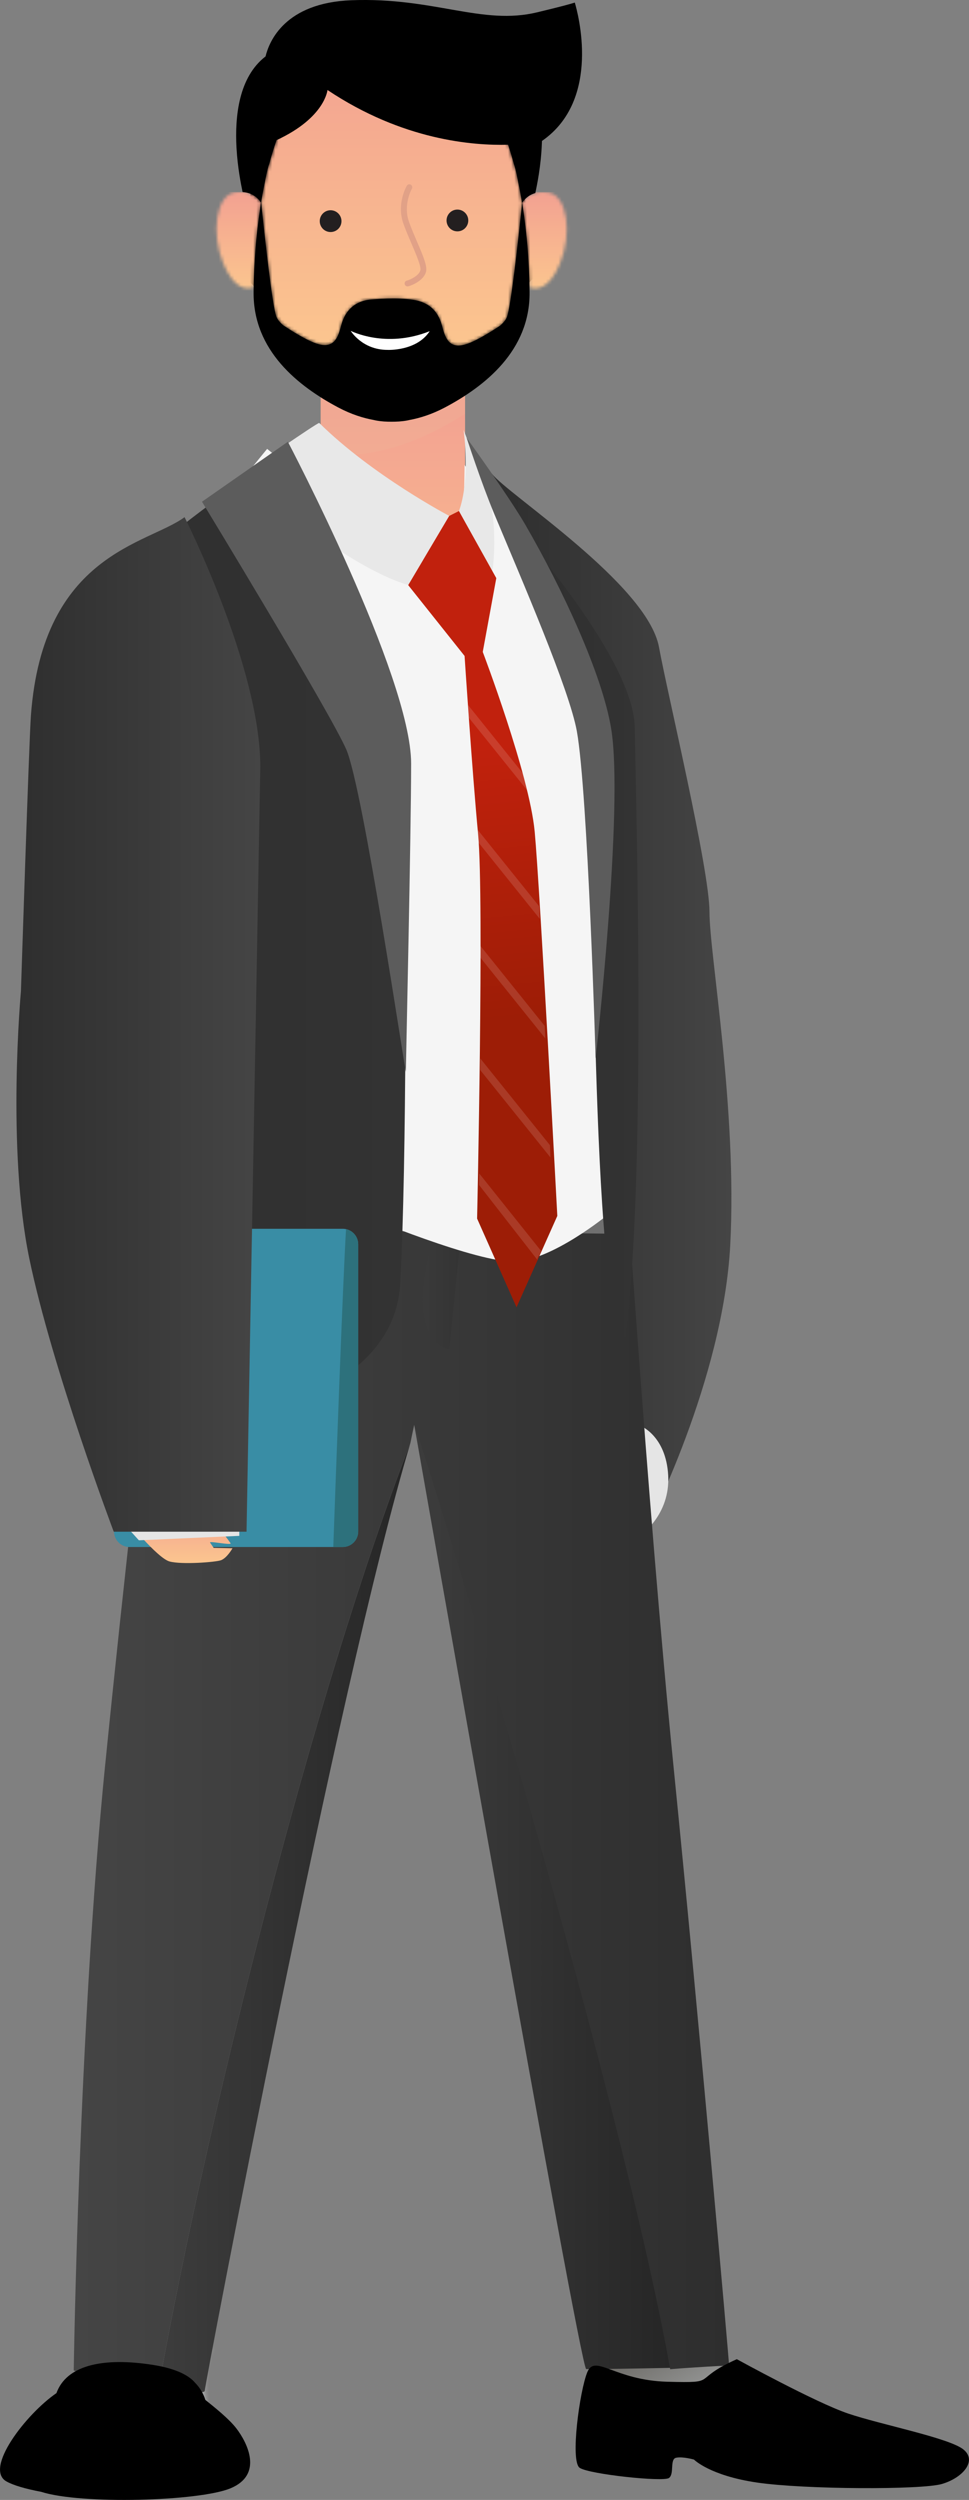 <svg width="308" height="794" viewBox="0 0 308 794" fill="none" xmlns="http://www.w3.org/2000/svg">
<rect x="0" y="0" width="308" height="794" fill="#808080" stroke="none"/>
<g clip-path="url(#clip0_2646_3053)">
<path d="M168.339 72.418L162.856 38.54L135.518 28.747L107.551 22.123L91.465 26.795L80.606 46.071L79.445 64.215V89.592L85.002 95.16L84.555 101.336L93.423 114.137L121.082 124.377C121.082 124.377 131.067 125.732 131.483 124.974C131.898 124.217 147.824 114.734 147.824 114.734L160.61 106.904L165.965 98.168L168.339 89.581L170.969 86.872L173.045 79.341L168.328 72.418H168.339Z" fill="black"/>
<path d="M159.269 165.05C159.269 165.05 147.824 161.775 147.824 155.887V125.646C145.674 127.054 143.491 128.302 141.362 129.433C137.21 131.62 133.378 132.793 130.088 133.401C130.088 133.401 127.97 133.988 124.456 133.956C120.954 133.988 118.835 133.412 118.835 133.412C115.535 132.804 111.702 131.63 107.551 129.444C105.698 128.473 103.814 127.385 101.929 126.201V155.898C101.929 161.786 90.496 165.061 90.496 165.061C89.442 165.253 88.654 165.733 88.068 166.415C85.833 168.997 86.557 174.618 88.068 180.122C89.846 186.619 92.699 192.912 92.998 193.734C94.03 196.55 110.361 227.782 126.245 225.553C142.118 223.324 156.671 189.115 159.184 180.197C160.035 177.189 160.45 174.853 160.61 173.061C161.685 169.904 161.462 167.13 159.269 165.071V165.05Z" fill="url(#paint0_linear_2646_3053)"/>
<g style="mix-blend-mode:multiply" opacity="0.25">
<path d="M130.077 131.044C130.077 131.044 127.959 131.684 124.446 131.652C120.933 131.684 118.814 131.054 118.814 131.054C115.514 130.382 111.681 129.081 107.529 126.66C105.677 125.572 103.793 124.377 101.908 123.065V143.897C117.505 146.372 133.271 140.719 147.803 131.396V122.457C145.652 124.004 143.47 125.401 141.33 126.66C137.178 129.081 133.346 130.382 130.056 131.044H130.077Z" fill="#ECB699"/>
</g>
<mask id="mask0_2646_3053" style="mask-type:luminance" maskUnits="userSpaceOnUse" x="165" y="61" width="16" height="31">
<path d="M170.16 61.314C167.711 61.996 166.508 63.639 165.954 64.386C165.997 64.588 166.018 64.802 166.05 65.015C167.583 74.541 168.179 83.821 168.307 91.267C170.873 92.259 174.705 91.491 177.931 83.81C181.955 74.2 180.348 62.039 174.226 61.143C173.619 61.058 173.055 61.015 172.534 61.015C171.639 61.015 170.852 61.132 170.17 61.324" fill="white"/>
</mask>
<g mask="url(#mask0_2646_3053)">
<path d="M181.955 61.005H165.954V92.259H181.955V61.005Z" fill="url(#paint1_linear_2646_3053)"/>
</g>
<mask id="mask1_2646_3053" style="mask-type:luminance" maskUnits="userSpaceOnUse" x="68" y="60" width="15" height="32">
<path d="M74.729 61.1C68.608 61.996 67 74.157 71.024 83.768C74.239 91.427 78.061 92.216 80.627 91.224C80.755 84.045 81.308 75.159 82.724 65.996C82.809 65.442 82.894 64.887 82.98 64.332C82.309 63.415 80.691 61.239 77.114 60.994C76.879 60.983 76.645 60.962 76.39 60.962C75.868 60.962 75.314 61.004 74.718 61.09" fill="white"/>
</mask>
<g mask="url(#mask1_2646_3053)">
<path d="M82.99 60.972H67V92.216H82.99V60.972Z" fill="url(#paint2_linear_2646_3053)"/>
</g>
<mask id="mask2_2646_3053" style="mask-type:luminance" maskUnits="userSpaceOnUse" x="83" y="13" width="83" height="97">
<path d="M117.781 13.888C116.834 14.048 115.886 14.24 114.928 14.496C98.97 18.667 90.272 34.497 85.63 51.938C84.928 53.815 84.193 57.943 84.193 57.943C83.746 60.034 83.363 62.135 83.012 64.204C84.385 77.368 86.61 97.165 87.845 100.526C88.164 101.411 88.941 102.339 89.995 103.278C93.423 105.56 98.193 108.483 101.259 109.315C106.497 110.723 107.572 106.755 108.509 103.214C109.446 99.662 111.862 95.704 117.909 95.128C118.409 95.085 118.888 95.053 119.357 95.021C119.463 95.011 119.549 95 119.644 94.989C123.019 94.733 131.078 94.413 134.666 96.152C138.136 97.635 139.744 100.622 140.479 103.352C141.415 106.904 142.491 110.873 147.718 109.454C150.794 108.611 155.564 105.688 158.992 103.416C160.056 102.478 160.823 101.55 161.142 100.664C162.377 97.315 164.592 77.645 165.965 64.493V64.46C165.965 64.46 165.965 64.407 165.954 64.375C165.603 62.231 165.209 60.076 164.741 57.922C164.741 57.922 164.017 53.804 163.314 51.916C159.301 36.886 152.285 23.083 140.212 16.875C140.117 16.822 140.031 16.768 139.936 16.715C139.755 16.63 139.574 16.534 139.382 16.448C135.39 14.475 131.547 13.782 129.343 13.547C127.725 13.334 126.149 13.248 124.669 13.248C122.008 13.248 119.634 13.536 117.771 13.867" fill="white"/>
</mask>
<g mask="url(#mask2_2646_3053)">
<path d="M165.976 13.27H83.012V110.883H165.976V13.27Z" fill="url(#paint3_linear_2646_3053)"/>
</g>
<path d="M82.724 65.997C81.308 75.159 80.755 84.045 80.627 91.224C80.606 91.757 80.606 92.28 80.606 92.792C80.425 111.385 94.871 122.724 107.561 129.433C111.713 131.63 115.546 132.804 118.835 133.391C118.835 133.391 120.954 133.977 124.467 133.935C127.97 133.967 130.088 133.401 130.088 133.401C133.388 132.793 137.221 131.62 141.373 129.433C154.052 122.734 168.509 111.395 168.328 92.792C168.328 92.291 168.318 91.779 168.307 91.256C168.179 83.81 167.583 74.541 166.05 65.005C166.018 64.823 165.997 64.653 165.965 64.471C164.592 77.624 162.377 97.315 161.142 100.664C160.812 101.55 160.046 102.478 158.981 103.416C155.553 105.699 150.784 108.622 147.707 109.454C142.48 110.873 141.394 106.904 140.468 103.363C139.744 100.622 138.126 97.645 134.655 96.163C131.057 94.424 123.008 94.744 119.623 95C119.527 95 119.442 95.011 119.336 95.021C118.867 95.053 118.388 95.085 117.888 95.128C111.852 95.704 109.435 99.672 108.487 103.214C107.551 106.755 106.475 110.734 101.237 109.315C98.171 108.483 93.402 105.56 89.974 103.278C88.909 102.339 88.143 101.411 87.823 100.526C86.589 97.165 84.364 77.368 82.99 64.204C82.99 64.247 82.98 64.29 82.969 64.332C82.884 64.887 82.799 65.442 82.713 65.997" fill="black"/>
<path d="M182.7 0.821C181.37 1.259 178.101 2.144 170.788 3.904C153.211 8.15 138.041 -0.917 111.734 0.075C90.549 0.875 85.556 13.152 84.406 17.921C75.9 24.459 74.612 36.929 75.176 46.988C75.527 53.271 76.613 58.615 77.114 60.994C80.691 61.25 82.309 63.415 82.969 64.332C83.331 62.199 83.725 60.066 84.172 57.943C84.172 57.943 84.896 53.826 85.609 51.948C86.28 49.42 87.046 46.945 87.898 44.513C103.324 37.398 104.091 28.587 104.091 28.587C128.001 44.556 150.305 46.263 161.504 45.975C162.154 47.937 162.761 49.932 163.304 51.959C164.006 53.836 164.73 57.954 164.73 57.954C165.188 60.108 165.582 62.263 165.944 64.407C166.497 63.65 167.7 62.007 170.149 61.324C170.66 58.956 171.969 52.727 172.235 45.516C172.235 45.271 172.257 45.015 172.267 44.769C191.271 31.638 183.648 4 182.7 0.821Z" fill="black"/>
<path d="M111.468 105.08C111.468 105.08 115.099 111.129 123.168 111.129C123.168 111.129 132.175 111.587 136.412 105.443L136.571 105.187C122.54 110.798 111.479 105.08 111.479 105.08" fill="white"/>
<path d="M129.545 90.968C129.13 90.968 128.757 90.691 128.64 90.275C128.502 89.773 128.8 89.261 129.3 89.133C130.45 88.824 133.133 87.576 133.612 85.869C133.942 84.696 132.281 80.845 130.823 77.453C129.918 75.341 128.981 73.165 128.236 71.085C125.989 64.781 129.162 59.234 129.3 58.999C129.566 58.551 130.131 58.402 130.578 58.668C131.025 58.924 131.174 59.5 130.918 59.948C130.887 60.002 128.055 64.994 130.003 70.466C130.727 72.493 131.642 74.637 132.537 76.717C134.634 81.581 135.89 84.653 135.4 86.381C134.645 89.08 131.089 90.584 129.779 90.936C129.694 90.957 129.62 90.968 129.534 90.968" fill="#E1A187"/>
<path d="M148.846 70.018C148.846 71.927 147.303 73.485 145.386 73.485C143.47 73.485 141.937 71.927 141.937 70.018C141.937 68.109 143.491 66.562 145.386 66.562C147.281 66.562 148.846 68.119 148.846 70.018Z" fill="#231F20"/>
<path d="M108.541 70.231C108.541 72.141 107.008 73.698 105.081 73.698C103.154 73.698 101.631 72.141 101.631 70.231C101.631 68.322 103.186 66.775 105.081 66.775C106.976 66.775 108.541 68.333 108.541 70.231Z" fill="#231F20"/>
</g>
<path d="M156.351 150.443C161.011 156.798 205.835 185.592 209.471 205.576C212.114 220.114 225.509 275.979 225.509 289.608C225.509 303.237 234.38 352.277 232.113 395.411C229.845 438.546 205.563 485.265 205.563 485.265C205.563 485.265 184.687 476.183 188.313 445.308C191.949 414.434 156.351 150.453 156.351 150.453V150.443Z" fill="url(#paint4_linear_2646_3053)"/>
<path d="M203.568 452.854C203.568 452.854 211.696 455.969 212.386 468.595C213.076 481.22 203.568 487.617 203.568 487.617V452.854Z" fill="#E5E5E5"/>
<mask id="mask3_2646_3053" style="mask-type:luminance" maskUnits="userSpaceOnUse" x="189" y="738" width="44" height="30">
<path d="M193.6 738.825C194.561 738.93 195.543 739.034 196.536 739.034C201.917 739.034 207.235 739.839 212.605 739.881C215.061 739.902 217.506 739.881 219.94 739.557C220.64 739.463 221.299 739.264 222.02 739.327C221.915 741.511 224.005 744.48 225.154 746.288C226.45 748.294 229.292 753.113 232.217 753.374L232.374 767.139C228.989 766.94 225.593 766.94 222.187 766.951C217.945 766.961 213.703 766.982 209.502 766.575C204.55 766.094 199.858 764.746 195.303 762.958C191.729 761.568 189.984 760.429 189.452 756.99C188.543 751.001 189.483 744.615 189.943 738.627C190.193 738.606 190.444 738.606 190.695 738.606C191.667 738.606 192.638 738.71 193.6 738.815" fill="white"/>
</mask>
<g mask="url(#mask3_2646_3053)">
<path d="M221.421 719.641L176.205 745.755L199.51 786.134L244.726 760.02L221.421 719.641Z" fill="url(#paint5_linear_2646_3053)"/>
</g>
<mask id="mask4_2646_3053" style="mask-type:luminance" maskUnits="userSpaceOnUse" x="25" y="743" width="43" height="31">
<path d="M25.358 773.17C25.421 772.992 25.473 772.814 25.536 772.637H25.494C25.379 772.814 25.337 772.982 25.369 773.17M34.125 744.03C33.184 744.061 32.171 744.093 31.22 743.727C30.384 747.448 29.12 751.19 28.075 754.879C27.093 758.36 26.1 761.85 25.902 765.456C25.787 767.641 26.152 770.442 25.536 772.637L66.045 767.087C65.742 766.491 65.794 765.54 65.689 764.871C65.376 762.572 65.272 760.23 65.272 757.91C65.272 754.064 66.066 749.371 67.884 745.838C59.337 745.347 50.748 743.947 42.149 743.852C39.464 743.832 36.779 743.967 34.114 744.03" fill="white"/>
</mask>
<g mask="url(#mask4_2646_3053)">
<path d="M57.249 725.303L12.585 751.098L35.969 791.612L80.633 765.817L57.249 725.303Z" fill="url(#paint6_linear_2646_3053)"/>
</g>
<path d="M213.034 752.057C196.598 752.381 195.606 752.371 186.328 752.454C184.405 752.475 131.619 452.342 131.619 452.342C132.204 450.544 130.836 441.472 131.494 436.027C167.102 526.445 195.898 656.246 213.034 752.047V752.057Z" fill="url(#paint7_linear_2646_3053)"/>
<path d="M130.439 458.383C107.598 534.138 65.073 757.596 65.073 759.363C65.073 760.23 58.365 760.084 50.194 759.582C65.24 674.798 99.992 536.542 130.439 458.383Z" fill="url(#paint8_linear_2646_3053)"/>
<path d="M33.456 560.319C39.112 503.838 46.792 435.633 56.495 355.705C56.495 355.705 104.276 356.165 127.356 356.165C157.657 356.165 197.57 352.998 197.57 352.998C197.57 352.998 205.72 477.594 214.131 561.532C222.427 644.331 231.737 749.82 231.737 751.284C231.737 751.284 220.233 751.859 213.023 752.486C195.888 656.685 130.209 445.005 131.609 452.781C130.574 457.537 131.609 452.781 130.428 458.383C99.981 536.542 65.24 674.798 50.184 759.582C37.364 758.788 23.436 752.883 23.436 752.883C23.436 752.883 25.035 644.258 33.446 560.319H33.456Z" fill="url(#paint9_linear_2646_3053)"/>
<path style="mix-blend-mode:multiply" opacity="0.27" d="M147.606 381.124L142.799 428.502C142.799 428.502 125.716 427.017 140.145 385.179L147.606 381.124Z" fill="url(#paint10_linear_2646_3053)"/>
<path d="M54.196 378.594L54.708 390.342L200.485 391.9L199.252 378.009L54.196 378.594Z" fill="#707070"/>
<path d="M99.386 378.448H103.67L104.088 390.896H99.292L99.386 378.448Z" fill="url(#paint11_linear_2646_3053)"/>
<path d="M180.644 378.03L179.515 389.036H183.799L184.687 377.946L180.644 378.03Z" fill="url(#paint12_linear_2646_3053)"/>
<path d="M158.42 376.295H142.945L143.092 388.743L159.078 387.991V386.099L145.84 386.371L144.858 378.877L159.036 378.197L158.42 376.295Z" fill="url(#paint13_linear_2646_3053)"/>
<path d="M153.843 381.364L140.971 381.124V382.305L153.843 383.768C153.843 383.768 155.431 382.66 153.843 381.364Z" fill="url(#paint14_linear_2646_3053)"/>
<path d="M234.213 749.308C234.213 749.308 259.195 763.052 269.57 766.564C279.946 770.076 301.679 774.309 306.213 777.967C310.758 781.625 305.889 787.039 299.401 788.931C292.912 790.833 255.778 790.687 240.701 788.492C225.614 786.297 220.588 781.186 220.588 781.186C220.588 781.186 217.025 780.162 214.915 780.601C212.804 781.04 214.423 785.722 212.637 787.029C210.861 788.346 187.341 785.858 184.259 783.81C181.176 781.761 184.259 759.248 186.693 753.395C189.128 747.542 195.282 756.029 212.156 756.468C229.02 756.907 219.136 756.029 234.202 749.298" fill="black"/>
<path d="M17.95 760.063C18.065 759.77 18.159 759.478 18.306 759.175C21.931 751.075 33.163 748.733 48.366 751.075C56.62 752.339 60.329 754.795 62.001 756.781C63.38 758.192 64.551 759.948 65.282 762.237C67.999 764.442 72.721 768.142 75.156 771.32C78.604 775.835 83.786 785.952 73.244 790.321C63.297 794.439 25.693 795.505 13.05 791.418C8.15 790.499 4.284 789.37 2.069 788.137C-5.182 784.123 8.307 766.669 17.961 760.063" fill="black"/>
<path d="M84.915 142.573C84.915 142.573 133.699 182.279 143.228 180.743C147.647 180.032 147.668 147.652 147.668 147.652C147.668 147.652 170.216 180.649 179.661 203.716C189.107 226.783 193.83 225.393 193.004 277.097C192.168 328.792 193.098 385.879 193.098 385.879C193.098 385.879 175.754 400.125 163.811 400.679C151.858 401.233 115.184 385.9 115.184 385.9C115.184 385.9 113.857 364.715 108.257 334.634C99.772 289.127 47.405 209.558 64.906 168.138C72.962 157.017 84.915 142.562 84.915 142.562V142.573Z" fill="#F5F5F5"/>
<path d="M155.515 157.634C155.515 157.634 182.691 216.602 186.338 241.791C189.556 264.022 187.226 414.716 198.709 424.927C205.521 375.438 202.167 255.671 201.749 230.984C201.321 206.297 155.515 157.634 155.515 157.634Z" fill="url(#paint15_linear_2646_3053)"/>
<path d="M145.871 162.306L156.382 182.216C156.382 182.216 158.503 170.385 155.515 157.634L147.334 136.5C149.58 153.725 145.871 162.306 145.871 162.306Z" fill="#E8E8E8"/>
<path d="M148.337 139.103C148.337 139.103 152.966 153.317 157.103 163.225C165.849 184.16 180.978 218.996 183.36 232.28C186.86 251.846 189.316 336.16 189.316 336.16C189.316 336.16 198.333 256.601 194.279 231.548C191.479 214.24 178.752 186.982 167.008 166.716C161.753 157.644 148.347 139.103 148.347 139.103H148.337Z" fill="#5C5C5C"/>
<path d="M88.081 145.112C88.081 145.112 64.206 160.905 46.976 175.935C34.334 186.961 6.29 181.986 38.691 239.753C63.819 284.56 59.797 282.814 68.73 326.722C77.663 370.63 60.852 452.854 60.852 452.854C60.852 452.854 125.1 448.109 127.231 407.514C129.362 366.909 128.903 291.291 128.903 262.026C128.903 222.675 88.091 145.123 88.091 145.123L88.081 145.112Z" fill="url(#paint16_linear_2646_3053)"/>
<path d="M101.465 134.337C101.141 134.013 77.068 150.715 77.068 150.715C77.068 150.715 107.588 179.122 129.749 185.832L142.789 163.852C142.789 163.852 118.371 151.028 101.465 134.326V134.337Z" fill="#E8E8E8"/>
<path d="M145.871 162.306L142.789 163.863L129.749 185.843L147.668 208.335C147.668 208.335 150.05 244.707 151.973 265.005C153.895 285.302 151.649 387.04 151.649 387.04L164.177 415.218L177.143 386.193C177.143 386.193 171.647 282.344 169.955 264.158C168.262 245.972 153.446 207.06 153.446 207.06L157.751 183.617L145.871 162.306Z" fill="url(#paint17_linear_2646_3053)"/>
<g opacity="0.13">
<path d="M171.376 287.852L151.837 263.552C151.879 264.043 151.931 264.524 151.973 265.005C152.046 265.747 152.109 266.656 152.161 267.691L171.564 291.834C171.501 290.476 171.428 289.148 171.365 287.863L171.376 287.852Z" fill="white"/>
<path d="M171.867 397.157L152.318 372.7C152.307 373.933 152.286 375.156 152.276 376.368L170.832 400.177C170.78 398.934 171.919 398.516 171.867 397.157Z" fill="white"/>
<path d="M166.11 245.502L148.734 223.877C148.828 225.194 148.922 226.553 149.027 227.964L167.531 250.978C167.092 249.191 166.622 247.352 166.12 245.491L166.11 245.502Z" fill="white"/>
<path d="M174.782 363.701L152.652 336.16C152.652 337.394 152.631 338.617 152.631 339.85L174.96 367.62C174.907 366.314 174.855 365.007 174.792 363.69L174.782 363.701Z" fill="white"/>
<path d="M173.152 325.865L152.736 300.468C152.736 301.701 152.736 302.934 152.736 304.199L173.309 329.795C173.246 328.478 173.194 327.161 173.131 325.855L173.152 325.865Z" fill="white"/>
</g>
<path d="M91.497 140.305L64.206 159.348C64.206 159.348 104.673 225.821 110.043 237.987C115.414 250.153 128.997 342.243 129.007 340.341C129.007 338.428 130.679 264.472 130.679 242.523C130.679 214.763 91.497 140.305 91.497 140.305Z" fill="#5C5C5C"/>
<path d="M41.188 491.348H108.925C111.652 491.348 113.857 489.143 113.857 486.415V395.202C113.857 392.474 111.652 390.269 108.925 390.269H37.322C34.511 390.269 32.275 392.61 32.39 395.411L36.246 486.624C36.361 489.268 38.534 491.348 41.177 491.348H41.188Z" fill="#398DA5"/>
<path d="M109.991 390.384C108.967 407.201 106.679 470.476 105.937 491.348H108.915C111.642 491.348 113.847 489.143 113.847 486.415V395.202C113.847 392.84 112.196 390.875 109.981 390.394L109.991 390.384Z" fill="#2D717C"/>
<path d="M39.715 482.036C39.944 482.464 50.006 494.87 53.883 495.936C57.77 497.002 68.563 496.156 70.224 495.55C72.157 494.849 73.902 491.745 73.902 491.745L67.915 491.62C67.915 491.62 67.455 490.94 66.776 489.948C66.337 489.31 73.829 490.94 73.275 490.125C71.645 487.732 65.606 480.321 65.23 479.747C64.54 478.681 39.694 482.025 39.694 482.025L39.715 482.036Z" fill="url(#paint18_linear_2646_3053)"/>
<path d="M39.13 483.687L44.145 489.216L76.065 487.805V482.516L39.13 483.687Z" fill="#E5E5E5"/>
<path d="M58.668 164.25C46.976 172.904 13.614 175.746 9.832 227.211C9.216 235.562 6.656 314.849 6.656 314.849C6.656 314.849 2.058 364.777 9.32 399.738C16.582 434.699 36.152 486.488 36.152 486.488H78.364C78.364 486.488 82.741 244.916 82.741 243.558C82.741 211.774 58.658 164.25 58.658 164.25H58.668Z" fill="url(#paint19_linear_2646_3053)"/>
<defs>
<linearGradient id="paint0_linear_2646_3053" x1="123.943" y1="131.62" x2="123.943" y2="253.73" gradientUnits="userSpaceOnUse">
<stop stop-color="#F3A391"/>
<stop offset="1" stop-color="#FED08E"/>
</linearGradient>
<linearGradient id="paint1_linear_2646_3053" x1="173.955" y1="62.871" x2="173.955" y2="101.028" gradientUnits="userSpaceOnUse">
<stop stop-color="#F3A391"/>
<stop offset="1" stop-color="#FED08E"/>
</linearGradient>
<linearGradient id="paint2_linear_2646_3053" x1="74.995" y1="62.838" x2="74.995" y2="100.982" gradientUnits="userSpaceOnUse">
<stop stop-color="#F3A391"/>
<stop offset="1" stop-color="#FED08E"/>
</linearGradient>
<linearGradient id="paint3_linear_2646_3053" x1="124.494" y1="19.099" x2="124.494" y2="138.271" gradientUnits="userSpaceOnUse">
<stop stop-color="#F3A391"/>
<stop offset="1" stop-color="#FED08E"/>
</linearGradient>
<linearGradient id="paint4_linear_2646_3053" x1="232.489" y1="317.849" x2="156.361" y2="317.849" gradientUnits="userSpaceOnUse">
<stop stop-color="#454545"/>
<stop offset="1" stop-color="#2E2E2E"/>
</linearGradient>
<linearGradient id="paint5_linear_2646_3053" x1="195.65" y1="737.47" x2="218.591" y2="777.192" gradientUnits="userSpaceOnUse">
<stop stop-color="#5E5B55"/>
<stop offset="0.23" stop-color="#6C6A66"/>
<stop offset="0.69" stop-color="#939493"/>
<stop offset="0.92" stop-color="#A9ABAC"/>
<stop offset="1" stop-color="#A9ABAC"/>
</linearGradient>
<linearGradient id="paint6_linear_2646_3053" x1="39.928" y1="736.669" x2="58.798" y2="769.342" gradientUnits="userSpaceOnUse">
<stop stop-color="#5E5B55"/>
<stop offset="0.23" stop-color="#6C6A66"/>
<stop offset="0.69" stop-color="#939493"/>
<stop offset="0.92" stop-color="#A9ABAC"/>
<stop offset="1" stop-color="#A9ABAC"/>
</linearGradient>
<linearGradient id="paint7_linear_2646_3053" x1="131.306" y1="594.246" x2="213.034" y2="594.246" gradientUnits="userSpaceOnUse">
<stop stop-color="#3D3D3D"/>
<stop offset="1" stop-color="#262626"/>
</linearGradient>
<linearGradient id="paint8_linear_2646_3053" x1="50.194" y1="609.181" x2="130.439" y2="609.181" gradientUnits="userSpaceOnUse">
<stop stop-color="#3D3D3D"/>
<stop offset="1" stop-color="#262626"/>
</linearGradient>
<linearGradient id="paint9_linear_2646_3053" x1="23.446" y1="556.295" x2="231.747" y2="556.295" gradientUnits="userSpaceOnUse">
<stop stop-color="#454545"/>
<stop offset="1" stop-color="#2E2E2E"/>
</linearGradient>
<linearGradient id="paint10_linear_2646_3053" x1="134.346" y1="404.818" x2="147.606" y2="404.818" gradientUnits="userSpaceOnUse">
<stop stop-color="#3D3D3D"/>
<stop offset="1" stop-color="#262626"/>
</linearGradient>
<linearGradient id="paint11_linear_2646_3053" x1="99.292" y1="384.667" x2="104.088" y2="384.667" gradientUnits="userSpaceOnUse">
<stop stop-color="#3D3D3D"/>
<stop offset="1" stop-color="#262626"/>
</linearGradient>
<linearGradient id="paint12_linear_2646_3053" x1="179.515" y1="383.496" x2="184.687" y2="383.496" gradientUnits="userSpaceOnUse">
<stop stop-color="#3D3D3D"/>
<stop offset="1" stop-color="#262626"/>
</linearGradient>
<linearGradient id="paint13_linear_2646_3053" x1="142.945" y1="382.524" x2="159.078" y2="382.524" gradientUnits="userSpaceOnUse">
<stop stop-color="#3D3D3D"/>
<stop offset="1" stop-color="#262626"/>
</linearGradient>
<linearGradient id="paint14_linear_2646_3053" x1="140.971" y1="382.451" x2="154.554" y2="382.451" gradientUnits="userSpaceOnUse">
<stop stop-color="#3D3D3D"/>
<stop offset="1" stop-color="#262626"/>
</linearGradient>
<linearGradient id="paint15_linear_2646_3053" x1="202.951" y1="291.27" x2="155.515" y2="291.27" gradientUnits="userSpaceOnUse">
<stop stop-color="#333333"/>
<stop offset="1" stop-color="#2E2E2E"/>
</linearGradient>
<linearGradient id="paint16_linear_2646_3053" x1="128.934" y1="298.983" x2="23.624" y2="298.983" gradientUnits="userSpaceOnUse">
<stop stop-color="#333333"/>
<stop offset="1" stop-color="#2E2E2E"/>
</linearGradient>
<linearGradient id="paint17_linear_2646_3053" x1="142.266" y1="143.848" x2="159.12" y2="323.826" gradientUnits="userSpaceOnUse">
<stop stop-color="#C1210D"/>
<stop offset="0.52" stop-color="#C1210D"/>
<stop offset="1" stop-color="#9D1D06"/>
</linearGradient>
<linearGradient id="paint18_linear_2646_3053" x1="56.798" y1="480.547" x2="56.798" y2="501.189" gradientUnits="userSpaceOnUse">
<stop stop-color="#F3A391"/>
<stop offset="1" stop-color="#FED08E"/>
</linearGradient>
<linearGradient id="paint19_linear_2646_3053" x1="82.752" y1="325.374" x2="5.224" y2="325.374" gradientUnits="userSpaceOnUse">
<stop stop-color="#454545"/>
<stop offset="1" stop-color="#2E2E2E"/>
</linearGradient>
<clipPath id="clip0_2646_3053">
<rect width="118" height="225.649" fill="white" transform="translate(67)"/>
</clipPath>
</defs>
</svg>
